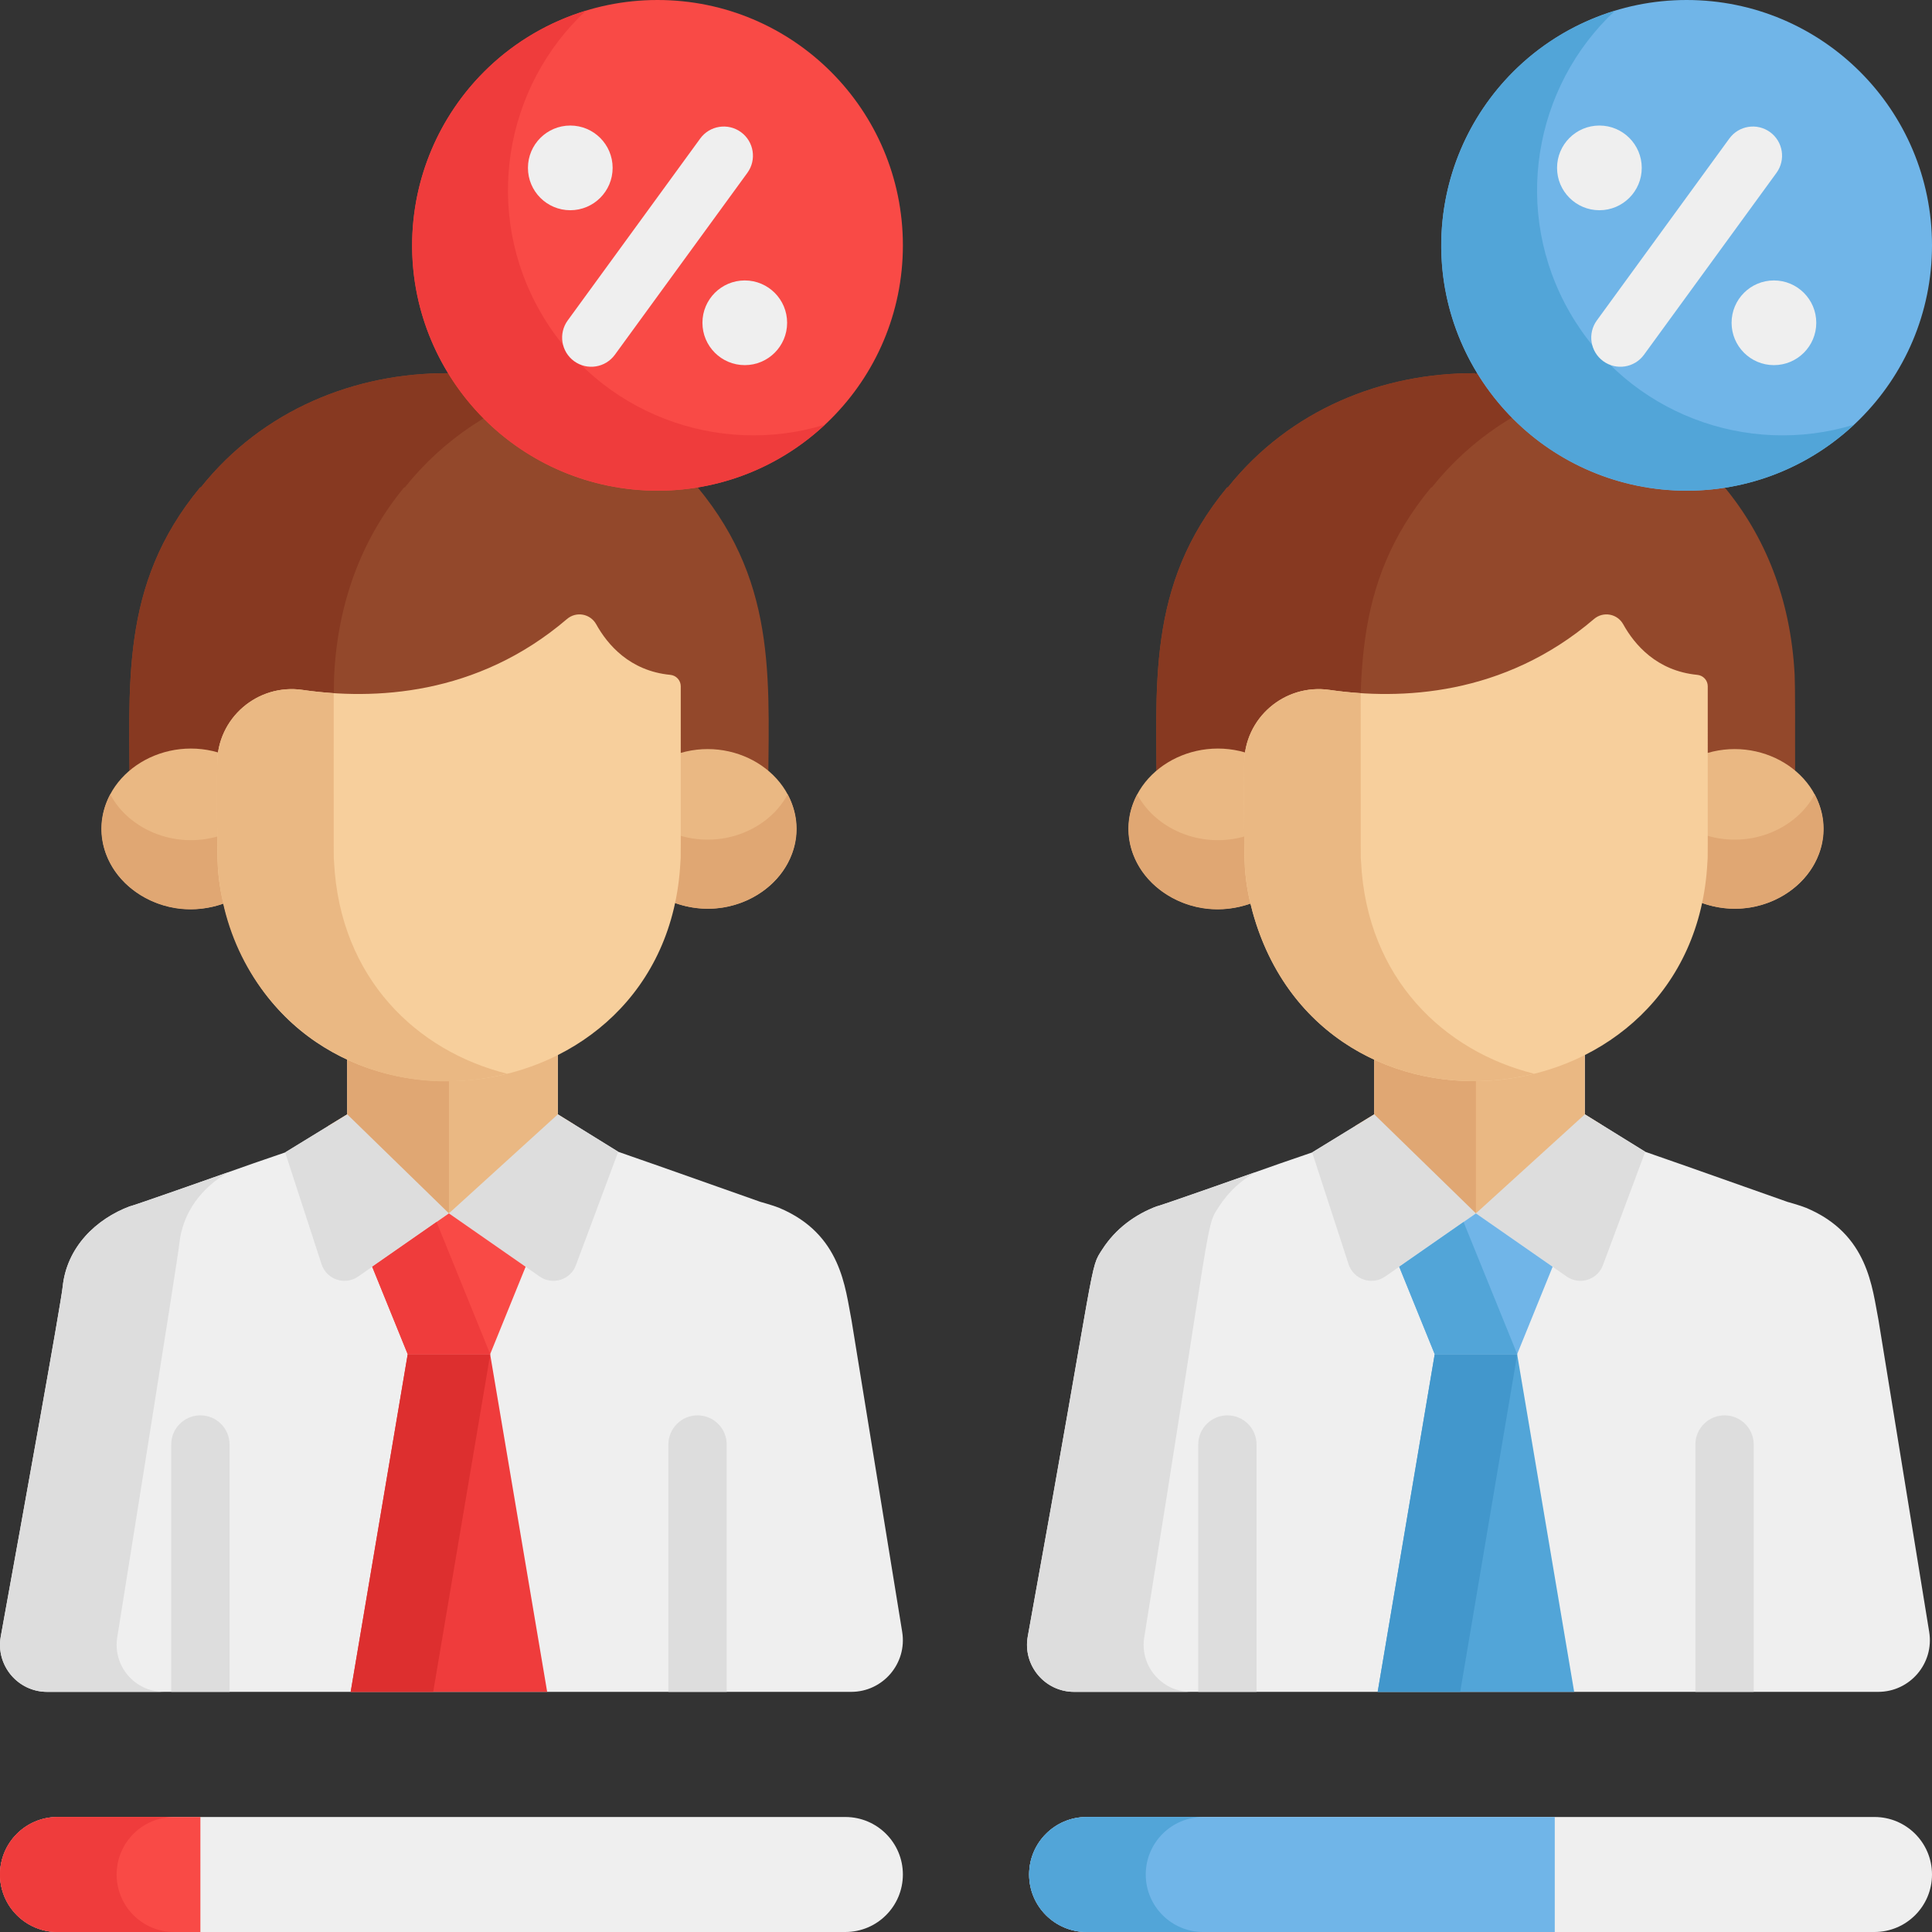 <?xml version="1.0" encoding="iso-8859-1"?>
<!-- Generator: Adobe Illustrator 19.0.0, SVG Export Plug-In . SVG Version: 6.00 Build 0)  -->
<svg version="1.1" id="Capa_1" xmlns="http://www.w3.org/2000/svg" xmlns:xlink="http://www.w3.org/1999/xlink" x="0px" y="0px"
	 viewBox="0 0 511.99 511.99" style="enable-background:new 0 0 511.99 511.99;" xml:space="preserve">
<rect x="0" y="0" width="511.99" height="511.99" fill="#333333" stroke="none"/>
<path style="fill:#EFEFEF;" d="M497.728,448.351c8.442,0,14.874-7.563,13.519-15.895l-13.418-82.521
	c-1.7-8.602-2.671-22.907-19.147-29.833c-1.538-0.645-5.04-1.611-4.969-1.59c-72.261-25.526-5.759-2.035-37.719-13.287
	l-16.008-9.911v-18.799c-17.176,8.647-38.256,9.311-55.807,1.202l0.011,17.597l-16.46,10.084l-8.481,2.916h-0.019l0.003,0.006
	c-0.109,0.038-34.8,12.32-32.563,11.315c-5.892,2.2-11.026,6.005-14.505,11.39c-3.566,5.519-1.152-0.174-19.799,102.623
	c-1.39,7.662,4.498,14.705,12.285,14.705h213.077V448.351z"/>
<path style="fill:#DDDDDD;" d="M303.272,433.646c18.378-114.158,16.093-108.219,19.799-113.955c2.467-3.819,5.777-6.826,9.589-9.047
	c-26.426,9.338-26.126,9.05-25.991,8.989c-5.892,2.2-11.026,6.005-14.505,11.39c-3.566,5.519-1.152-0.174-19.799,102.623
	c-1.39,7.662,4.498,14.705,12.285,14.705h30.907C307.77,448.351,301.882,441.308,303.272,433.646z"/>
<path style="fill:#EAB883;" d="M391.128,321.55l33.148-23.581l-4.291-2.657v-18.799c-17.176,8.647-38.256,9.311-55.807,1.202
	l0.011,17.597l-5.112,3.132L391.128,321.55z"/>
<path style="fill:#E0A773;" d="M391.128,321.55v-38.156c-9.248,0.071-18.507-1.779-26.949-5.679l0.011,17.597l-5.112,3.132
	L391.128,321.55z"/>
<path style="fill:#93482B;" d="M475.59,178.867c-1.029-20.309-7.995-36.955-18.548-49.713c-0.054,0.009-0.109,0.015-0.163,0.023
	c-16.438-20.615-41.001-30.415-65.544-30.273c-0.068,0.111-0.14,0.218-0.208,0.329c-0.068-0.11-0.141-0.218-0.208-0.329
	c-24.543-0.142-49.106,9.659-65.544,30.273c-0.054-0.009-0.109-0.015-0.162-0.023c-21.668,26.196-18.686,52.839-18.672,83.979
	c18.508,0,149.692,0,169.173,0C475.715,190.619,475.738,181.821,475.59,178.867z"/>
<path style="fill:#873921;" d="M379.268,129.154c0.054,0.009,0.109,0.015,0.162,0.023c10.36-12.993,23.949-21.685,38.725-26.305
	c-8.668-2.71-17.744-4.021-26.819-3.969c-0.068,0.111-0.14,0.218-0.208,0.329c-0.068-0.11-0.141-0.218-0.208-0.329
	c-24.543-0.142-49.106,9.659-65.544,30.273c-0.054-0.009-0.109-0.015-0.162-0.023c-21.566,26.072-18.683,52.357-18.672,83.979
	c6.775,0,47.319,0,54.055,0C360.584,181.286,357.581,155.372,379.268,129.154z"/>
<g>
	<path style="fill:#EAB883;" d="M331.473,199.887c-15.524-5.532-32.377,4.756-32.377,19.766c0,15.006,16.851,25.3,32.377,19.767
		L331.473,199.887L331.473,199.887z"/>
	<path style="fill:#EAB883;" d="M451.021,200.015c15.424-5.497,32.168,4.726,32.168,19.639c0,14.909-16.742,25.136-32.168,19.639
		V200.015z"/>
</g>
<g>
	<path style="fill:#E0A773;" d="M301.373,210.51c-9.138,17.232,10.002,36.071,30.099,28.91v-18.285
		C319.379,225.444,306.486,220.152,301.373,210.51z"/>
	<path style="fill:#E0A773;" d="M451.022,221.007v18.285c19.855,7.075,39.095-11.528,29.872-28.782
		C475.792,220.051,463.011,225.28,451.022,221.007z"/>
</g>
<g>
	<path style="fill:#DDDDDD;" d="M332.993,382.804c0-4.268-3.459-7.727-7.727-7.727s-7.727,3.459-7.727,7.727v65.547h15.453
		L332.993,382.804L332.993,382.804z"/>
	<path style="fill:#DDDDDD;" d="M464.741,382.804c0-4.268-3.459-7.727-7.727-7.727c-4.267,0-7.727,3.459-7.727,7.727v65.547h15.453
		L464.741,382.804L464.741,382.804z"/>
	<path style="fill:#DDDDDD;" d="M364.19,295.313l26.938,26.238l-24.045,16.734c-3.509,2.442-8.38,0.806-9.703-3.259l-9.65-29.629
		L364.19,295.313z"/>
	<path style="fill:#DDDDDD;" d="M419.985,295.313l-28.858,26.238l24.045,16.734c3.509,2.442,8.38,0.806,9.703-3.259l11.117-29.801
		L419.985,295.313z"/>
</g>
<path style="fill:#52A5D8;" d="M402.052,358.891c-7.641,0-14.207,0-21.848,0l-15.111,89.459c16.569,0,35.5,0,52.07,0
	L402.052,358.891z"/>
<path style="fill:#F7CF9C;" d="M449.792,178.839c1.567,0.151,2.772,1.451,2.772,3.024c0,51.714,0.034,44.153-0.087,46.558
	c-3.514,69.339-102.073,80.121-120.542,13.209c-1.018-3.7-1.682-7.155-2.017-11.449c-0.344-4.343-0.201-27.919-0.201-27.843
	c0-12.043,10.688-21.232,22.608-19.511c18.773,2.71,46.175,1.657,70.086-18.781c2.457-2.1,6.186-1.422,7.755,1.404
	C433.128,170.785,439.019,177.799,449.792,178.839z"/>
<path style="fill:#EAB883;" d="M360.686,228.421c-0.119-2.376-0.088,4.969-0.087-44.73c-2.901-0.189-5.673-0.488-8.274-0.864
	c-11.92-1.72-22.608,7.468-22.608,19.511c0-0.076-0.143,23.5,0.201,27.843c0.335,4.294,0.999,7.748,2.017,11.449
	c10.23,37.065,45.033,50.278,74.646,42.916C382.735,278.617,362.253,259.351,360.686,228.421z"/>
<path style="fill:#70B5E8;" d="M391.128,321.55l-20.331,14.149l9.417,23.193c7.634,0,14.193,0,21.827,0l9.417-23.193L391.128,321.55
	z"/>
<path style="fill:#4297CC;" d="M402.052,358.891c-7.641,0-14.207,0-21.848,0l-15.112,89.459h21.871l15.1-89.391L402.052,358.891z"/>
<path style="fill:#52A5D8;" d="M387.85,323.832l-17.052,11.867l9.417,23.193c7.634,0,14.193,0,21.827,0l0.022-0.054L387.85,323.832z
	"/>
<path style="fill:#EFEFEF;" d="M225.567,448.351c8.442,0,14.874-7.563,13.519-15.895l-13.418-82.521
	c-1.7-8.602-2.671-22.907-19.147-29.833c-1.538-0.645-5.04-1.611-4.969-1.59c-72.261-25.526-5.759-2.035-37.719-13.287
	l-16.008-9.911v-18.799c-17.176,8.647-38.256,9.311-55.807,1.202l0.011,17.597l-16.46,10.084l-8.481,2.916h-0.019l0.003,0.006
	c-0.109,0.038-34.8,12.32-32.563,11.315c-9.12,3.406-16.829,10.902-17.907,21.393c-0.453,4.41-10.047,57.613-16.397,92.619
	c-1.39,7.662,4.498,14.705,12.285,14.705L225.567,448.351L225.567,448.351z"/>
<path style="fill:#DDDDDD;" d="M31.111,433.646c0,0,15.944-99.542,16.397-103.952c0.863-8.389,5.829-14.877,12.991-19.05
	c-26.426,9.338-26.126,9.05-25.991,8.989c-9.12,3.406-16.829,10.902-17.907,21.393c-0.453,4.41-10.047,57.613-16.397,92.619
	c-1.39,7.662,4.498,14.705,12.285,14.705h30.907C35.609,448.351,29.721,441.308,31.111,433.646z"/>
<path style="fill:#EAB883;" d="M118.967,321.55l33.148-23.581l-4.291-2.657v-18.799c-17.176,8.647-38.256,9.311-55.807,1.202
	l0.011,17.597l-5.112,3.132L118.967,321.55z"/>
<path style="fill:#E0A773;" d="M118.967,321.55v-38.156c-9.248,0.071-18.507-1.779-26.949-5.679l0.011,17.597l-5.112,3.132
	L118.967,321.55z"/>
<path style="fill:#93482B;" d="M184.882,129.154c-0.054,0.009-0.109,0.015-0.163,0.023c-16.438-20.615-41.001-30.415-65.544-30.273
	c-0.068,0.111-0.14,0.218-0.208,0.329c-0.068-0.11-0.141-0.218-0.208-0.329c-24.543-0.142-49.106,9.659-65.544,30.273
	c-0.054-0.009-0.109-0.015-0.162-0.023c-21.555,26.06-18.686,52.424-18.672,83.979c56.393,0,112.72,0,169.173,0
	C203.553,182.048,206.713,155.548,184.882,129.154z"/>
<path style="fill:#873921;" d="M88.559,178.867c1.029-20.309,7.995-36.955,18.548-49.713c0.054,0.009,0.109,0.015,0.162,0.023
	c10.36-12.993,23.949-21.685,38.725-26.305c-8.668-2.71-17.744-4.021-26.819-3.969c-0.068,0.111-0.14,0.218-0.208,0.329
	c-0.068-0.11-0.141-0.218-0.208-0.329c-24.543-0.142-49.106,9.659-65.544,30.273c-0.054-0.009-0.109-0.015-0.162-0.023
	c-21.555,26.06-18.683,52.424-18.672,83.979c6.775,0,47.319,0,54.055,0C88.428,193.436,88.406,181.919,88.559,178.867z"/>
<circle style="fill:#70B5E8;" cx="446.97" cy="65.02" r="65.02"/>
<g>
	<path style="fill:#EAB883;" d="M59.311,199.887c-15.524-5.532-32.377,4.756-32.377,19.766c0,15.006,16.851,25.3,32.377,19.767
		V199.887z"/>
	<path style="fill:#EAB883;" d="M178.86,200.015c15.424-5.497,32.168,4.726,32.168,19.639c0,14.909-16.742,25.136-32.168,19.639
		V200.015z"/>
</g>
<g>
	<path style="fill:#E0A773;" d="M29.212,210.51c-9.138,17.232,10.002,36.071,30.099,28.91v-18.285
		C47.218,225.444,34.324,220.152,29.212,210.51z"/>
	<path style="fill:#E0A773;" d="M178.86,221.007v18.285c19.855,7.075,39.095-11.528,29.872-28.782
		C203.631,220.051,190.85,225.28,178.86,221.007z"/>
</g>
<g>
	<path style="fill:#DDDDDD;" d="M60.832,382.804c0-4.268-3.459-7.727-7.727-7.727s-7.727,3.459-7.727,7.727v65.547h15.453v-65.547
		H60.832z"/>
	<path style="fill:#DDDDDD;" d="M192.58,382.804c0-4.268-3.459-7.727-7.727-7.727c-4.267,0-7.727,3.459-7.727,7.727v65.547h15.453
		v-65.547H192.58z"/>
	<path style="fill:#DDDDDD;" d="M92.028,295.313l26.938,26.238l-24.045,16.734c-3.509,2.442-8.38,0.806-9.703-3.259l-9.65-29.629
		L92.028,295.313z"/>
	<path style="fill:#DDDDDD;" d="M147.824,295.313l-28.858,26.238l24.045,16.734c3.509,2.442,8.38,0.806,9.703-3.259l11.117-29.801
		L147.824,295.313z"/>
</g>
<path style="fill:#EF3C3C;" d="M129.891,358.891c-7.641,0-14.207,0-21.848,0L92.932,448.35c16.569,0,35.5,0,52.07,0L129.891,358.891
	z"/>
<g>
	<path style="fill:#EFEFEF;" d="M224.029,511.99H15.238C6.822,511.99,0,505.168,0,496.753l0,0c0-8.415,6.822-15.238,15.238-15.238
		H224.03c8.415,0,15.238,6.822,15.238,15.238l0,0C239.267,505.168,232.445,511.99,224.029,511.99z"/>
	<path style="fill:#EFEFEF;" d="M496.752,511.99H287.96c-8.415,0-15.238-6.822-15.238-15.238l0,0
		c0-8.415,6.822-15.238,15.238-15.238h208.792c8.415,0,15.238,6.822,15.238,15.238l0,0
		C511.989,505.168,505.167,511.99,496.752,511.99z"/>
</g>
<path style="fill:#F94A46;" d="M53.105,481.515H15.238C6.822,481.515,0,488.337,0,496.753c0,8.415,6.821,15.237,15.236,15.237
	h37.869V481.515z"/>
<path style="fill:#EF3C3C;" d="M30.907,496.752c0-8.416,6.822-15.237,15.238-15.237H15.238C6.822,481.515,0,488.337,0,496.752
	s6.821,15.237,15.236,15.238h30.907C37.728,511.989,30.907,505.168,30.907,496.752z"/>
<path style="fill:#F7CF9C;" d="M177.631,178.839c1.567,0.151,2.771,1.451,2.771,3.024c0,51.714,0.034,44.153-0.087,46.558
	c-3.514,69.339-102.073,80.121-120.542,13.209c-1.018-3.7-1.682-7.155-2.017-11.449c-0.344-4.343-0.201-27.919-0.201-27.843
	c0-12.043,10.688-21.232,22.608-19.511c18.773,2.71,46.175,1.657,70.086-18.781c2.457-2.1,6.186-1.422,7.755,1.404
	C160.967,170.785,166.858,177.799,177.631,178.839z"/>
<path style="fill:#EAB883;" d="M88.525,228.421c-0.119-2.376-0.088,4.969-0.087-44.73c-2.901-0.189-5.673-0.488-8.274-0.864
	c-11.92-1.72-22.608,7.468-22.608,19.511c0-0.076-0.143,23.5,0.201,27.843c3.004,38.565,38.224,63.921,76.663,54.364
	C110.574,278.617,90.092,259.351,88.525,228.421z"/>
<circle style="fill:#F94A46;" cx="174.25" cy="65.02" r="65.02"/>
<path style="fill:#EF3C3C;" d="M143.323,82.873c-15.433-26.731-9.711-59.853,11.948-80.034
	c-40.067,12.268-58.207,58.519-37.326,94.686c20.861,36.133,69.982,43.606,100.664,15.018
	C190.302,121.21,158.756,109.604,143.323,82.873z"/>
<path style="fill:#52A5D8;" d="M416.046,82.873c-15.433-26.731-9.711-59.853,11.948-80.034
	c-40.067,12.268-58.207,58.519-37.326,94.686c20.861,36.133,69.982,43.606,100.664,15.018
	C463.024,121.21,431.479,109.604,416.046,82.873z"/>
<g>
	<circle style="fill:#EFEFEF;" cx="151.13" cy="44.491" r="11.222"/>
	<circle style="fill:#EFEFEF;" cx="197.37" cy="85.54" r="11.222"/>
	<path style="fill:#EFEFEF;" d="M152.144,95.712c-3.449-2.512-4.209-7.345-1.697-10.795l35.115-48.209
		c2.513-3.447,7.345-4.208,10.795-1.696c3.449,2.512,4.209,7.345,1.697,10.795l-35.115,48.209
		C160.438,97.448,155.61,98.237,152.144,95.712z"/>
</g>
<path style="fill:#F94A46;" d="M118.967,321.55l-20.331,14.149l9.417,23.193c7.634,0,14.193,0,21.827,0l9.417-23.193L118.967,321.55
	z"/>
<path style="fill:#DD2F2F;" d="M129.891,358.891c-7.641,0-14.207,0-21.848,0L92.931,448.35h21.871l15.1-89.391L129.891,358.891z"/>
<path style="fill:#EF3C3C;" d="M115.689,323.832l-17.052,11.867l9.417,23.193c7.634,0,14.193,0,21.827,0l0.022-0.054
	L115.689,323.832z"/>
<g>
	<circle style="fill:#EFEFEF;" cx="423.85" cy="44.491" r="11.222"/>
	<circle style="fill:#EFEFEF;" cx="470.1" cy="85.54" r="11.222"/>
	<path style="fill:#EFEFEF;" d="M424.867,95.712c-3.449-2.512-4.209-7.345-1.697-10.795l35.114-48.209
		c2.513-3.447,7.345-4.208,10.795-1.696c3.449,2.512,4.209,7.345,1.697,10.795l-35.114,48.209
		C433.16,97.448,428.333,98.237,424.867,95.712z"/>
</g>
<path style="fill:#70B5E8;" d="M412.02,481.515H287.96c-8.415,0-15.238,6.822-15.238,15.238c0,8.415,6.822,15.237,15.237,15.237
	H412.02V481.515z"/>
<path style="fill:#52A5D8;" d="M303.629,496.752c0-8.416,6.822-15.237,15.238-15.237H287.96c-8.415,0-15.238,6.822-15.238,15.237
	s6.821,15.237,15.236,15.238h30.907C310.45,511.989,303.629,505.168,303.629,496.752z"/>
<g>
</g>
<g>
</g>
<g>
</g>
<g>
</g>
<g>
</g>
<g>
</g>
<g>
</g>
<g>
</g>
<g>
</g>
<g>
</g>
<g>
</g>
<g>
</g>
<g>
</g>
<g>
</g>
<g>
</g>
</svg>
